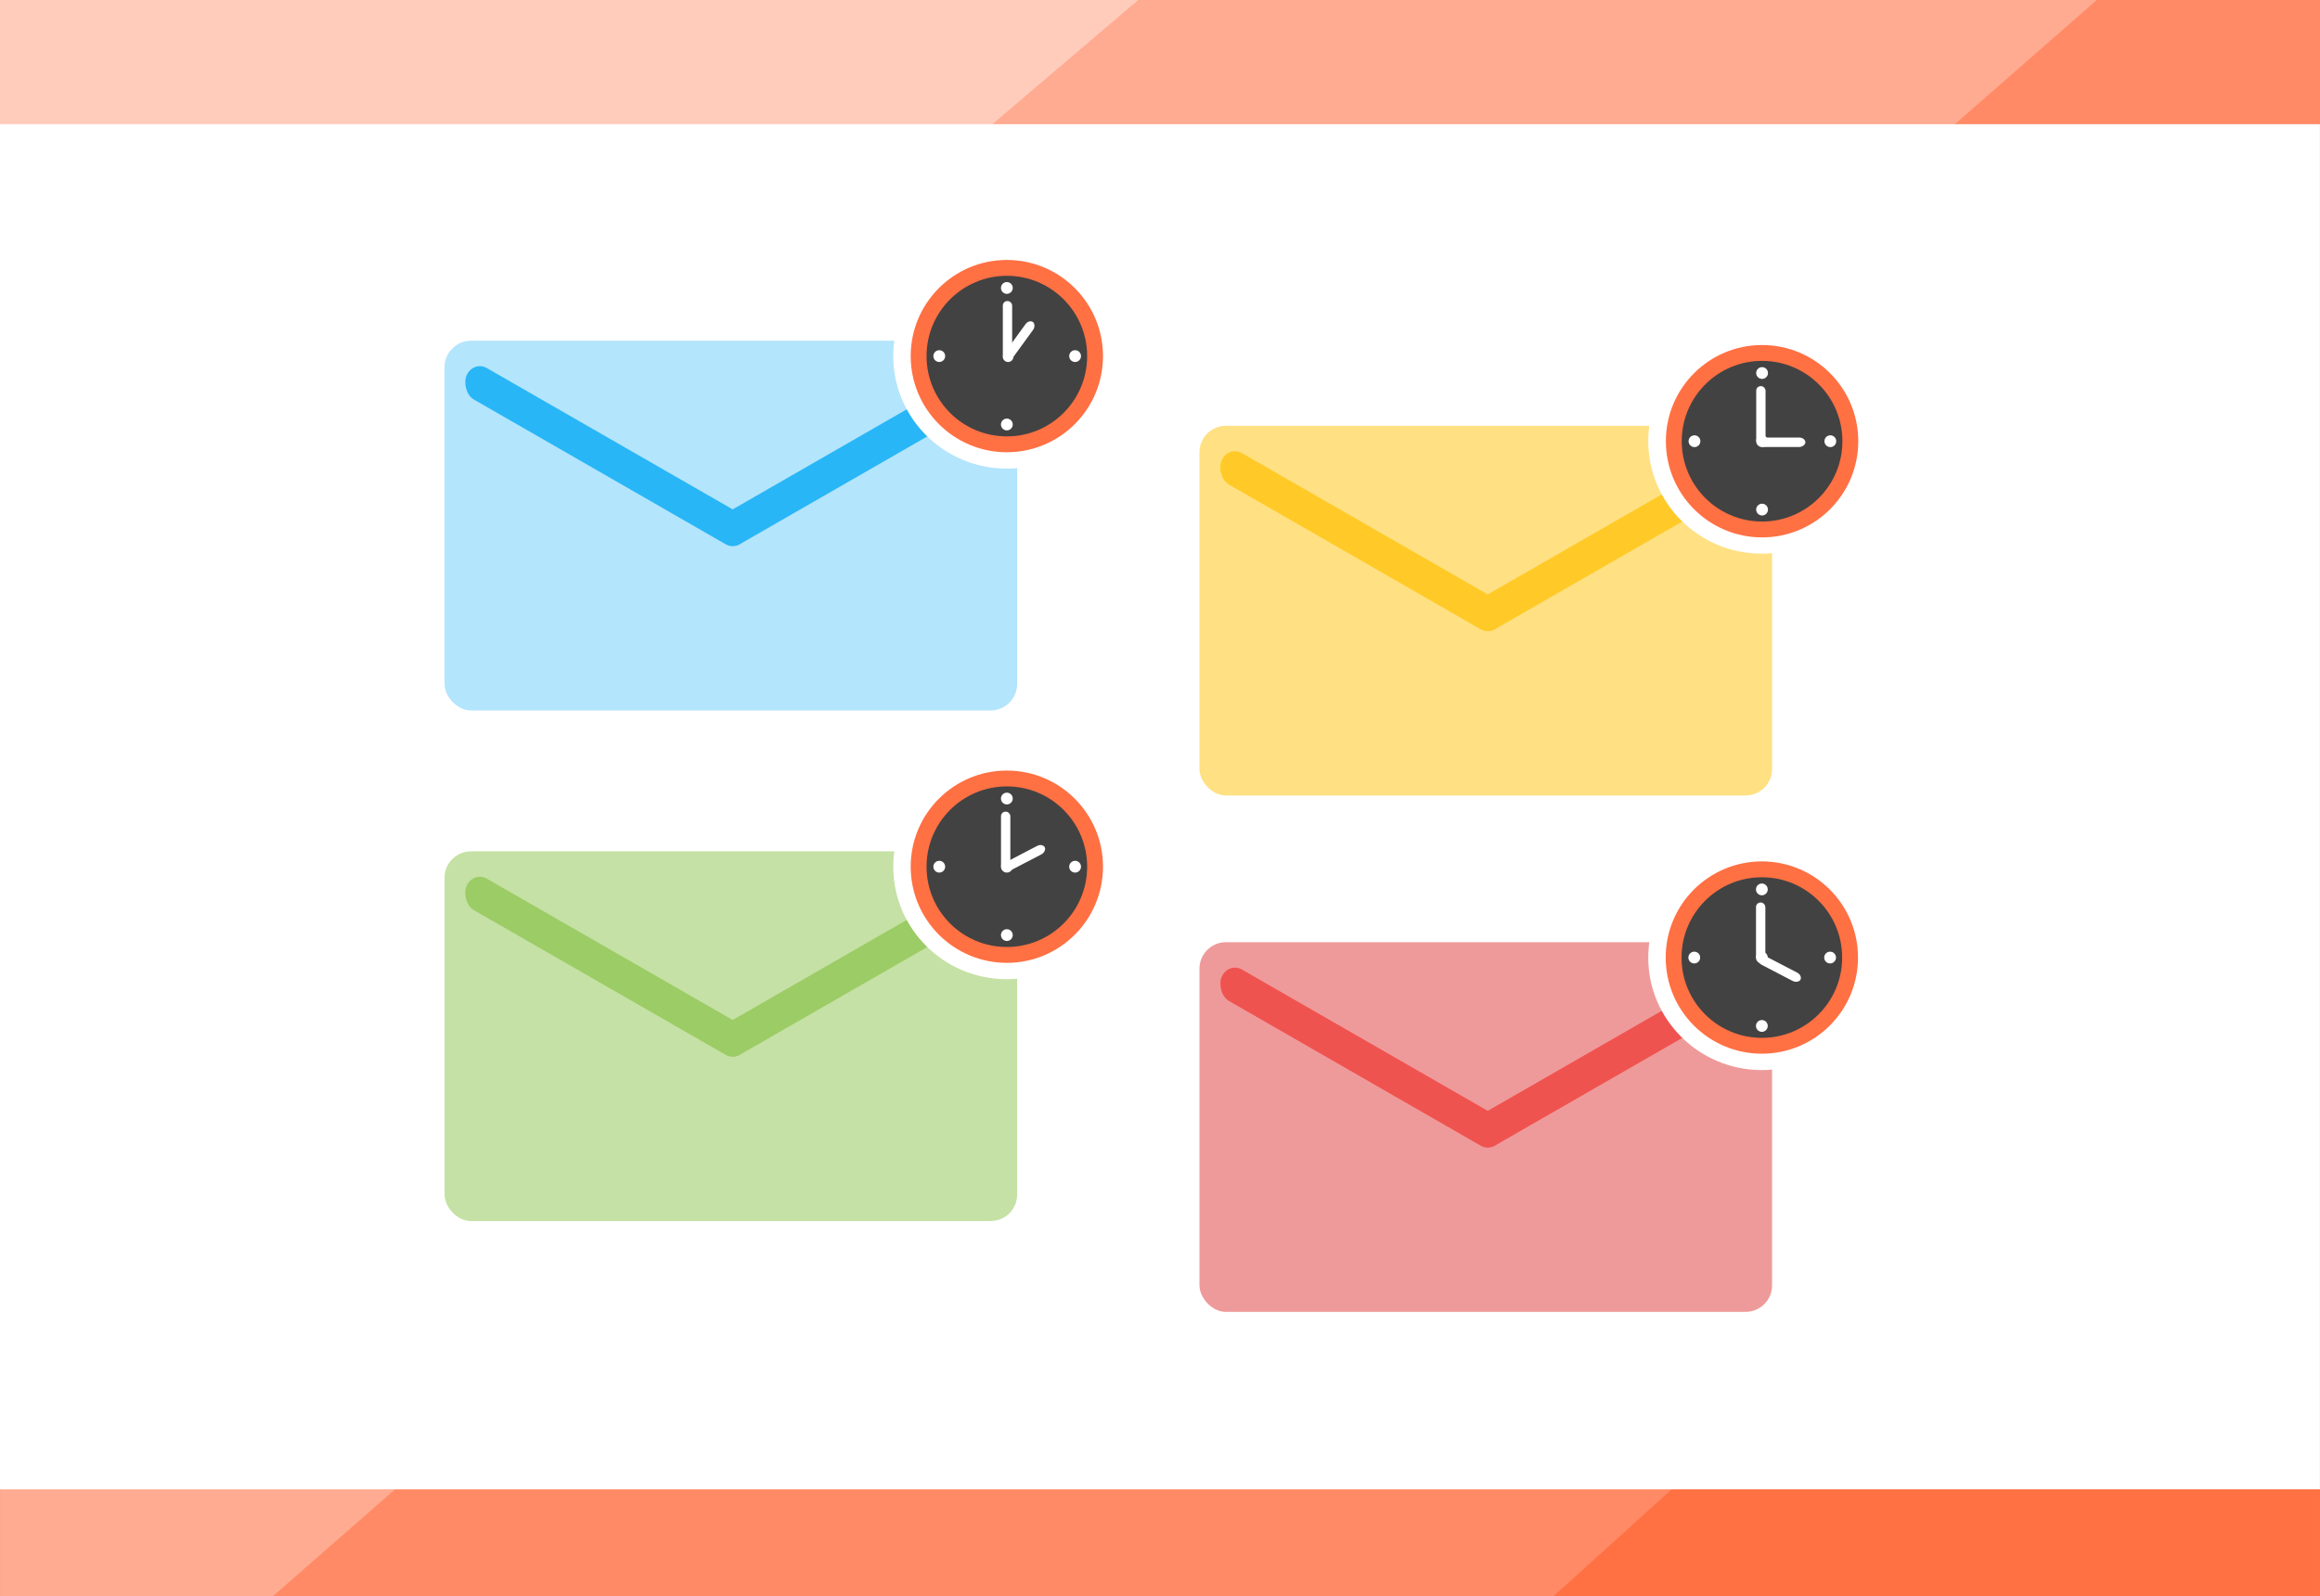 <?xml version="1.0" encoding="UTF-8"?>
<svg width="364.47mm" height="250.77mm" version="1.1" viewBox="0 0 1291.429 888.571" xmlns="http://www.w3.org/2000/svg">
 <rect x="0" y="0" width="1291.429" height="888.571" fill="#333333" stroke="none"/>
 <g transform="translate(1411.4 -76.648)">
  <rect x="-1411.4" y="76.648" width="1291.4" height="888.57" ry="0" color="#000000" color-rendering="auto" fill="#ffab91" image-rendering="auto" shape-rendering="auto" solid-color="#000000" style="isolation:auto;mix-blend-mode:normal"/>
  <path d="m-1411.4 76.649v539.65l633.57-539.65h-633.57z" fill="#ffccbc" fill-rule="evenodd"/>
  <path d="m-244.21 76.649-1015.2 888.57h1139.4v-888.57h-124.21z" fill="#ff8a65" fill-rule="evenodd"/>
  <path d="m-120 578.99-426.49 386.23h426.49v-386.23z" fill="#ff7043" fill-rule="evenodd"/>
  <rect x="-1411.4" y="145.79" width="1291.4" height="760" ry="0" color="#000000" color-rendering="auto" fill="#fff" image-rendering="auto" shape-rendering="auto" solid-color="#000000" style="isolation:auto;mix-blend-mode:normal"/>
  <g transform="translate(6.241 -3.546)">
   <rect x="-1170.2" y="269.89" width="318.76" height="205.82" ry="14.76" color="#000000" color-rendering="auto" fill="#b3e5fc" image-rendering="auto" shape-rendering="auto" solid-color="#000000" style="isolation:auto;mix-blend-mode:normal"/>
   <g transform="matrix(.839 0 0 .918 -1303.3 -128.85)" fill="#29b6f6" shape-rendering="auto">
    <rect transform="matrix(.885 .465 -.413 .911 0 0)" x="346.52" y="312.79" width="209.61" height="20.914" ry="10.457" color="#000000" color-rendering="auto" image-rendering="auto" solid-color="#000000" style="isolation:auto;mix-blend-mode:normal"/>
    <rect transform="matrix(-.885 .465 .413 .911 0 0)" x="-292.38" y="638.68" width="209.61" height="20.914" ry="10.457" color="#000000" color-rendering="auto" image-rendering="auto" solid-color="#000000" style="isolation:auto;mix-blend-mode:normal"/>
   </g>
   <ellipse cx="-857.18" cy="278.44" rx="63.233" ry="62.641" fill="#fff"/>
   <circle cx="-857.18" cy="278.44" r="53.524" fill="#ff7043"/>
   <circle cx="-857.18" cy="278.44" r="44.701" fill="#424242"/>
   <circle cx="-856.49" cy="278.77" r="2.961" fill="#fff"/>
   <rect x="-859.42" y="247.79" width="5.194" height="32.426" ry="2.502" fill="#fff"/>
   <rect transform="matrix(.809 .588 -.588 .809 0 0)" x="-531.66" y="705.24" width="5.266" height="26.355" ry="3.377" fill="#fff"/>
   <circle cx="-819.19" cy="278.44" r="3.282" fill="#fff"/>
   <circle cx="-894.8" cy="278.44" r="3.282" fill="#fff"/>
   <circle cx="-857.18" cy="316.51" r="3.282" fill="#fff"/>
   <circle cx="-857.18" cy="240.5" r="3.282" fill="#fff"/>
   <rect x="-1170.2" y="554.15" width="318.76" height="205.82" ry="14.76" color="#000000" color-rendering="auto" fill="#c5e1a5" image-rendering="auto" shape-rendering="auto" solid-color="#000000" style="isolation:auto;mix-blend-mode:normal"/>
   <g transform="matrix(.839 0 0 .918 -1303.3 155.41)" fill="#9ccc65" shape-rendering="auto">
    <rect transform="matrix(.885 .465 -.413 .911 0 0)" x="346.52" y="312.79" width="209.61" height="20.914" ry="10.457" color="#000000" color-rendering="auto" image-rendering="auto" solid-color="#000000" style="isolation:auto;mix-blend-mode:normal"/>
    <rect transform="matrix(-.885 .465 .413 .911 0 0)" x="-292.38" y="638.68" width="209.61" height="20.914" ry="10.457" color="#000000" color-rendering="auto" image-rendering="auto" solid-color="#000000" style="isolation:auto;mix-blend-mode:normal"/>
   </g>
   <ellipse cx="-857.18" cy="562.7" rx="63.233" ry="62.641" fill="#fff"/>
   <circle cx="-857.18" cy="562.7" r="53.524" fill="#ff7043"/>
   <circle cx="-857.18" cy="562.7" r="44.701" fill="#424242"/>
   <circle cx="-857.18" cy="562.7" r="3.282" fill="#fff"/>
   <rect x="-860.43" y="532.05" width="5.194" height="32.426" ry="2.502" fill="#fff"/>
   <rect transform="matrix(.462 .887 -.887 .462 0 0)" x="100.6" y="996.36" width="5.266" height="26.355" ry="3.377" fill="#fff"/>
   <circle cx="-819.19" cy="562.7" r="3.282" fill="#fff"/>
   <circle cx="-894.8" cy="562.7" r="3.282" fill="#fff"/>
   <circle cx="-857.18" cy="600.77" r="3.282" fill="#fff"/>
   <circle cx="-857.18" cy="524.76" r="3.282" fill="#fff"/>
   <rect x="-749.96" y="317.24" width="318.76" height="205.82" ry="14.76" color="#000000" color-rendering="auto" fill="#ffe082" image-rendering="auto" shape-rendering="auto" solid-color="#000000" style="isolation:auto;mix-blend-mode:normal"/>
   <g transform="matrix(.839 0 0 .918 -882.98 -81.498)" fill="#ffca28" shape-rendering="auto">
    <rect transform="matrix(.885 .465 -.413 .911 0 0)" x="346.52" y="312.79" width="209.61" height="20.914" ry="10.457" color="#000000" color-rendering="auto" image-rendering="auto" solid-color="#000000" style="isolation:auto;mix-blend-mode:normal"/>
    <rect transform="matrix(-.885 .465 .413 .911 0 0)" x="-292.38" y="638.68" width="209.61" height="20.914" ry="10.457" color="#000000" color-rendering="auto" image-rendering="auto" solid-color="#000000" style="isolation:auto;mix-blend-mode:normal"/>
   </g>
   <ellipse cx="-436.9" cy="325.79" rx="63.233" ry="62.641" fill="#fff"/>
   <g transform="matrix(1.131 0 0 1.131 -783.35 251.25)">
    <circle cx="306.43" cy="65.934" r="47.342" fill="#ff7043"/>
    <circle cx="306.43" cy="65.934" r="39.538" fill="#424242"/>
    <circle cx="306.43" cy="65.934" r="2.903" fill="#fff"/>
    <rect x="303.55" y="38.822" width="4.594" height="28.681" ry="2.213" fill="#fff"/>
    <rect transform="rotate(90)" x="64.131" y="-327.73" width="4.658" height="23.311" ry="2.987" fill="#fff"/>
    <circle cx="340.03" cy="65.934" r="2.903" fill="#fff"/>
    <circle cx="273.16" cy="65.934" r="2.903" fill="#fff"/>
    <circle cx="306.43" cy="99.599" r="2.903" fill="#fff"/>
    <circle cx="306.43" cy="32.372" r="2.903" fill="#fff"/>
   </g>
   <rect x="-749.96" y="604.72" width="318.76" height="205.82" ry="14.76" color="#000000" color-rendering="auto" fill="#ef9a9a" image-rendering="auto" shape-rendering="auto" solid-color="#000000" style="isolation:auto;mix-blend-mode:normal"/>
   <g transform="matrix(.839 0 0 .918 -882.98 205.99)" fill="#ef5350" shape-rendering="auto">
    <rect transform="matrix(.885 .465 -.413 .911 0 0)" x="346.52" y="312.79" width="209.61" height="20.914" ry="10.457" color="#000000" color-rendering="auto" image-rendering="auto" solid-color="#000000" style="isolation:auto;mix-blend-mode:normal"/>
    <rect transform="matrix(-.885 .465 .413 .911 0 0)" x="-292.38" y="638.68" width="209.61" height="20.914" ry="10.457" color="#000000" color-rendering="auto" image-rendering="auto" solid-color="#000000" style="isolation:auto;mix-blend-mode:normal"/>
   </g>
   <ellipse cx="-436.9" cy="613.28" rx="63.233" ry="62.641" fill="#fff"/>
   <circle cx="-436.9" cy="613.28" r="53.524" fill="#ff7043"/>
   <circle cx="-436.9" cy="613.28" r="44.701" fill="#424242"/>
   <circle cx="-436.9" cy="613.28" r="3.282" fill="#fff"/>
   <rect x="-440.15" y="582.63" width="5.194" height="32.426" ry="2.502" fill="#fff"/>
   <rect transform="matrix(-.462 .887 -.887 -.462 0 0)" x="744.03" y="79.42" width="5.266" height="26.355" ry="3.377" fill="#fff"/>
   <circle cx="-398.91" cy="613.28" r="3.282" fill="#fff"/>
   <circle cx="-474.52" cy="613.28" r="3.282" fill="#fff"/>
   <circle cx="-436.9" cy="651.35" r="3.282" fill="#fff"/>
   <circle cx="-436.9" cy="575.34" r="3.282" fill="#fff"/>
  </g>
 </g>
</svg>
